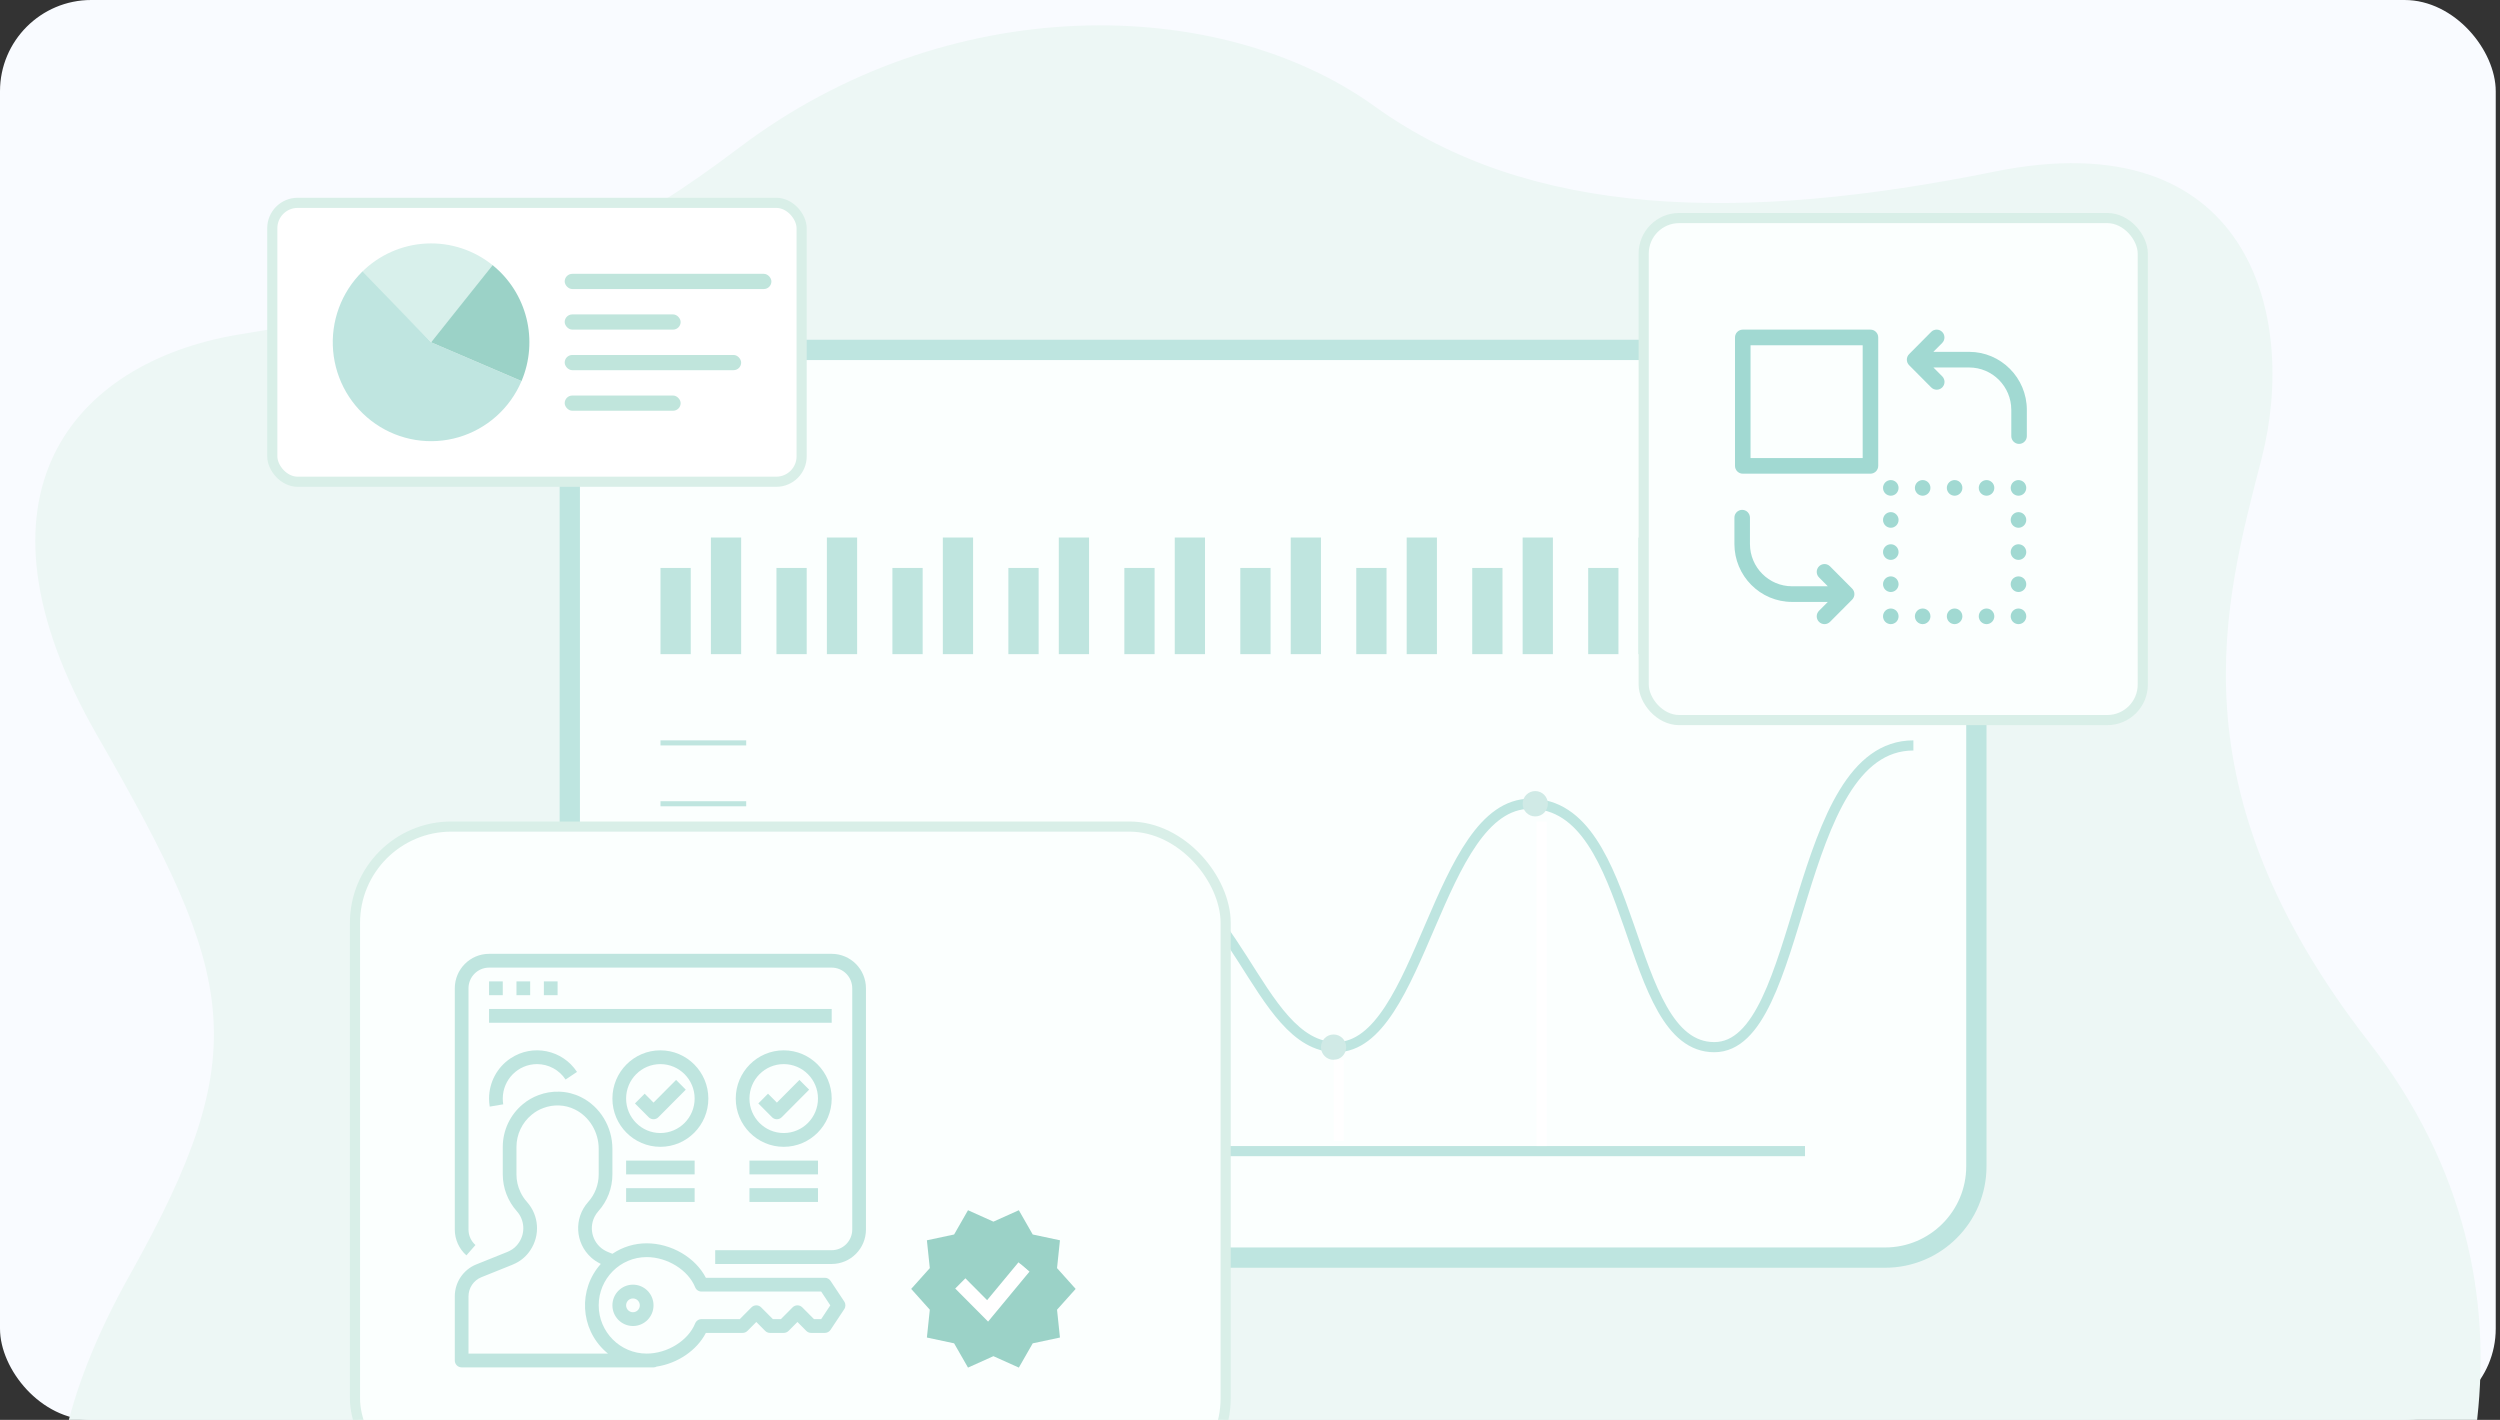 <svg width="493" height="280" viewBox="0 0 493 280" fill="none" xmlns="http://www.w3.org/2000/svg">
<rect x="0" y="0" width="493" height="280" fill="#333333" stroke="none"/>
<g clip-path="url(#clip0)">
<rect width="492.159" height="280" rx="18" fill="#F9FBFF"/>
<path d="M467.055 205.376C505.978 255.503 485.372 309.31 467.055 337.823L40.586 337.42C51.78 341.54 67.665 347.389 41.656 337.823C41.296 337.691 40.94 337.556 40.586 337.42C8.966 325.193 1.175 295.025 25.629 251.365C50.356 207.215 46.693 192.959 19.218 145.131C-8.256 97.303 14.639 71.549 46.693 66.031C78.747 60.512 104.39 60.512 145.602 29.24C186.814 -2.033 240.389 -1.113 271.069 20.962C301.75 43.036 343.419 43.956 393.332 33.839C443.244 23.721 453.318 61.892 445.992 90.404C438.665 118.917 428.133 155.248 467.055 205.376Z" fill="#EDF7F5"/>
<rect x="112.363" y="69" width="277.376" height="179" rx="18" fill="#FBFFFE" stroke="#BEE5E0" stroke-width="4"/>
<line x1="130.248" y1="227" x2="355.945" y2="227" stroke="#BEE5E0" stroke-width="2"/>
<path d="M150.63 217.5C162.064 217.5 173.498 191.5 186.921 191.5C200.343 191.5 211.237 171.5 222.714 171.5C243.594 171.5 247.571 206.5 263.479 206.5C280.381 206.5 283.364 158.5 301.758 158.5C323.134 158.5 320.152 206.5 338.048 206.5C355.945 206.5 353.459 147 377.322 147" stroke="#BEE5E0" stroke-width="2"/>
<rect x="130.248" y="112" width="5.966" height="17" fill="#BFE5DF"/>
<rect x="140.19" y="106" width="5.966" height="23" fill="#BFE5DF"/>
<rect x="153.116" y="112" width="5.966" height="17" fill="#BFE5DF"/>
<rect x="163.059" y="106" width="5.966" height="23" fill="#BFE5DF"/>
<rect x="175.984" y="112" width="5.966" height="17" fill="#BFE5DF"/>
<rect x="185.926" y="106" width="5.966" height="23" fill="#BFE5DF"/>
<rect x="198.852" y="112" width="5.966" height="17" fill="#BFE5DF"/>
<rect x="208.794" y="106" width="5.966" height="23" fill="#BFE5DF"/>
<rect x="221.72" y="112" width="5.966" height="17" fill="#BFE5DF"/>
<rect x="231.662" y="106" width="5.966" height="23" fill="#BFE5DF"/>
<rect x="244.588" y="112" width="5.966" height="17" fill="#BFE5DF"/>
<rect x="254.53" y="106" width="5.966" height="23" fill="#BFE5DF"/>
<rect x="267.456" y="112" width="5.966" height="17" fill="#BFE5DF"/>
<rect x="277.398" y="106" width="5.966" height="23" fill="#BFE5DF"/>
<rect x="290.324" y="112" width="5.966" height="17" fill="#BFE5DF"/>
<rect x="300.266" y="106" width="5.966" height="23" fill="#BFE5DF"/>
<rect x="313.192" y="112" width="5.966" height="17" fill="#BFE5DF"/>
<rect x="323.134" y="106" width="5.966" height="23" fill="#BFE5DF"/>
<rect x="336.06" y="112" width="5.966" height="17" fill="#BFE5DF"/>
<rect x="346.002" y="106" width="5.966" height="23" fill="#BFE5DF"/>
<rect x="358.928" y="112" width="5.966" height="17" fill="#BFE5DF"/>
<rect x="368.87" y="106" width="5.966" height="23" fill="#BFE5DF"/>
<ellipse cx="187.418" cy="191.5" rx="2.486" ry="2.5" fill="#D0EAE6"/>
<ellipse cx="225.2" cy="171.5" rx="2.486" ry="2.5" fill="#D0EAE6"/>
<ellipse cx="262.982" cy="206.5" rx="2.486" ry="2.5" fill="#D0EAE6"/>
<ellipse cx="302.752" cy="158.5" rx="2.486" ry="2.5" fill="#D0EAE6"/>
<rect x="130.248" y="146" width="16.902" height="1" fill="#BFE5DF"/>
<rect x="130.248" y="158" width="16.902" height="1" fill="#BFE5DF"/>
<rect x="130.248" y="170" width="16.902" height="1" fill="#BFE5DF"/>
<rect x="130.248" y="182" width="16.902" height="1" fill="#BFE5DF"/>
<rect x="130.248" y="194" width="16.902" height="1" fill="#BFE5DF"/>
<rect x="130.248" y="206" width="16.902" height="1" fill="#BFE5DF"/>
<rect x="130.248" y="217" width="16.902" height="1" fill="#BFE5DF"/>
<rect x="53.696" y="40" width="104.386" height="55" rx="5" fill="white" stroke="#D9EFE8" stroke-width="2"/>
<path d="M71.3 53.711C74.698 50.293 79.238 48.267 84.038 48.025C88.838 47.782 93.556 49.342 97.278 52.401L85.009 67.5L71.3 53.711Z" fill="#D8F0EB"/>
<path d="M102.843 75.15C101.718 77.803 100.021 80.173 97.875 82.088C95.729 84.002 93.188 85.414 90.434 86.221C87.68 87.028 84.782 87.211 81.95 86.756C79.117 86.3 76.42 85.219 74.054 83.588C71.687 81.958 69.71 79.82 68.264 77.328C66.818 74.837 65.94 72.053 65.693 69.179C65.446 66.305 65.836 63.411 66.836 60.707C67.835 58.002 69.418 55.555 71.472 53.54L85.009 67.5L102.843 75.15Z" fill="#BFE5E0"/>
<path d="M97.152 52.298C100.448 54.961 102.787 58.634 103.815 62.758C104.843 66.882 104.503 71.231 102.846 75.143L85.009 67.5L97.152 52.298Z" fill="#9BD2C7"/>
<rect x="111.357" y="54" width="40.765" height="3" rx="1.5" fill="#C0E5DC"/>
<rect x="111.357" y="62" width="22.868" height="3" rx="1.5" fill="#C0E5DC"/>
<rect x="111.357" y="78" width="22.868" height="3" rx="1.5" fill="#C0E5DC"/>
<rect x="111.357" y="70" width="34.799" height="3" rx="1.5" fill="#C0E5DC"/>
<rect x="324.134" y="43" width="98.42" height="99" rx="7" fill="#FBFFFE" stroke="#D9EFE8" stroke-width="2"/>
<g opacity="0.4">
<path d="M360.881 111.683C360.281 111.079 359.31 111.079 358.71 111.683C358.109 112.287 358.109 113.263 358.71 113.867L360.447 115.615H353.395C348.809 115.615 345.091 111.863 345.091 107.263V102.085C345.091 101.237 344.402 100.543 343.558 100.543C342.715 100.543 342.025 101.237 342.025 102.085V107.263C342.025 113.572 347.123 118.698 353.395 118.698H360.447L358.71 120.446C358.109 121.05 358.109 122.026 358.71 122.63C359.003 122.926 359.399 123.08 359.796 123.08C360.192 123.08 360.575 122.926 360.881 122.63L365.238 118.249C365.838 117.645 365.838 116.668 365.238 116.064L360.881 111.683Z" fill="#18A092"/>
<path d="M368.853 65.003H343.674C342.83 65.003 342.141 65.697 342.141 66.545V91.87C342.141 92.718 342.83 93.412 343.674 93.412H368.853C369.696 93.412 370.386 92.718 370.386 91.87V66.545C370.386 65.697 369.709 65.003 368.853 65.003ZM367.32 90.328H345.207V68.087H367.32V90.328Z" fill="#18A092"/>
<path d="M388.31 69.385H381.258L382.995 67.637C383.596 67.033 383.596 66.057 382.995 65.453C382.395 64.849 381.424 64.849 380.824 65.453L376.48 69.834C375.88 70.438 375.88 71.415 376.48 72.019L380.836 76.4C381.13 76.696 381.526 76.85 381.922 76.85C382.318 76.85 382.702 76.696 383.008 76.4C383.609 75.796 383.609 74.82 383.008 74.216L381.271 72.468H388.323C392.909 72.468 396.626 76.22 396.626 80.82V85.998C396.626 86.846 397.316 87.54 398.159 87.54C399.003 87.54 399.692 86.846 399.692 85.998V80.82C399.692 74.511 394.582 69.385 388.31 69.385Z" fill="#18A092"/>
<path d="M398.044 119.996C397.635 119.996 397.239 120.163 396.958 120.446C396.677 120.729 396.511 121.127 396.511 121.538C396.511 121.937 396.677 122.348 396.958 122.63C397.239 122.913 397.635 123.08 398.044 123.08C398.453 123.08 398.849 122.913 399.13 122.63C399.411 122.348 399.577 121.949 399.577 121.538C399.577 121.127 399.411 120.729 399.13 120.446C398.836 120.163 398.44 119.996 398.044 119.996Z" fill="#18A092"/>
<path d="M391.746 119.996C390.903 119.996 390.213 120.69 390.213 121.538C390.213 122.386 390.903 123.08 391.746 123.08C392.589 123.08 393.279 122.386 393.279 121.538C393.279 120.69 392.589 119.996 391.746 119.996Z" fill="#18A092"/>
<path d="M379.149 119.996C378.306 119.996 377.616 120.69 377.616 121.538C377.616 122.386 378.306 123.08 379.149 123.08C379.992 123.08 380.682 122.386 380.682 121.538C380.682 120.69 380.005 119.996 379.149 119.996Z" fill="#18A092"/>
<path d="M385.448 119.996C384.605 119.996 383.915 120.69 383.915 121.538C383.915 122.386 384.605 123.08 385.448 123.08C386.291 123.08 386.981 122.386 386.981 121.538C386.981 120.69 386.291 119.996 385.448 119.996Z" fill="#18A092"/>
<path d="M372.865 119.996C372.456 119.996 372.06 120.163 371.779 120.446C371.498 120.729 371.332 121.127 371.332 121.538C371.332 121.937 371.498 122.348 371.779 122.63C372.06 122.913 372.456 123.08 372.865 123.08C373.261 123.08 373.67 122.913 373.951 122.63C374.232 122.348 374.398 121.949 374.398 121.538C374.398 121.127 374.232 120.729 373.951 120.446C373.67 120.163 373.261 119.996 372.865 119.996Z" fill="#18A092"/>
<path d="M372.865 113.662C372.022 113.662 371.332 114.355 371.332 115.203C371.332 116.052 372.022 116.745 372.865 116.745C373.708 116.745 374.398 116.052 374.398 115.203C374.398 114.355 373.708 113.662 372.865 113.662Z" fill="#18A092"/>
<path d="M372.865 107.327C372.022 107.327 371.332 108.021 371.332 108.869C371.332 109.717 372.022 110.411 372.865 110.411C373.708 110.411 374.398 109.717 374.398 108.869C374.398 108.021 373.708 107.327 372.865 107.327Z" fill="#18A092"/>
<path d="M372.865 100.992C372.022 100.992 371.332 101.686 371.332 102.534C371.332 103.382 372.022 104.076 372.865 104.076C373.708 104.076 374.398 103.382 374.398 102.534C374.398 101.686 373.708 100.992 372.865 100.992Z" fill="#18A092"/>
<path d="M372.865 94.671C372.456 94.671 372.06 94.838 371.779 95.121C371.498 95.403 371.332 95.802 371.332 96.213C371.332 96.624 371.498 97.022 371.779 97.305C372.06 97.588 372.456 97.755 372.865 97.755C373.261 97.755 373.67 97.588 373.951 97.305C374.232 97.022 374.398 96.624 374.398 96.213C374.398 95.814 374.232 95.403 373.951 95.121C373.657 94.825 373.261 94.671 372.865 94.671Z" fill="#18A092"/>
<path d="M391.746 94.671C390.903 94.671 390.213 95.365 390.213 96.213C390.213 97.061 390.903 97.755 391.746 97.755C392.589 97.755 393.279 97.061 393.279 96.213C393.279 95.365 392.589 94.671 391.746 94.671Z" fill="#18A092"/>
<path d="M385.448 94.671C384.605 94.671 383.915 95.365 383.915 96.213C383.915 97.061 384.605 97.755 385.448 97.755C386.291 97.755 386.981 97.061 386.981 96.213C386.981 95.365 386.291 94.671 385.448 94.671Z" fill="#18A092"/>
<path d="M379.149 94.671C378.306 94.671 377.616 95.365 377.616 96.213C377.616 97.061 378.306 97.755 379.149 97.755C379.992 97.755 380.682 97.061 380.682 96.213C380.682 95.365 380.005 94.671 379.149 94.671Z" fill="#18A092"/>
<path d="M398.044 94.671C397.635 94.671 397.239 94.838 396.958 95.121C396.677 95.403 396.511 95.802 396.511 96.213C396.511 96.624 396.677 97.022 396.958 97.305C397.239 97.588 397.635 97.755 398.044 97.755C398.453 97.755 398.849 97.588 399.13 97.305C399.411 97.022 399.577 96.624 399.577 96.213C399.577 95.814 399.411 95.403 399.13 95.121C398.836 94.838 398.44 94.671 398.044 94.671Z" fill="#18A092"/>
<path d="M398.044 100.992C397.201 100.992 396.511 101.686 396.511 102.534C396.511 103.382 397.201 104.076 398.044 104.076C398.887 104.076 399.577 103.382 399.577 102.534C399.577 101.686 398.887 100.992 398.044 100.992Z" fill="#18A092"/>
<path d="M398.044 113.662C397.201 113.662 396.511 114.355 396.511 115.203C396.511 116.052 397.201 116.745 398.044 116.745C398.887 116.745 399.577 116.052 399.577 115.203C399.577 114.355 398.887 113.662 398.044 113.662Z" fill="#18A092"/>
<path d="M398.044 107.327C397.201 107.327 396.511 108.021 396.511 108.869C396.511 109.717 397.201 110.411 398.044 110.411C398.887 110.411 399.577 109.717 399.577 108.869C399.577 108.021 398.887 107.327 398.044 107.327Z" fill="#18A092"/>
</g>
<rect x="70" y="163" width="171.701" height="131.742" rx="19" fill="#FBFFFE" stroke="#D9EFE8" stroke-width="2"/>
<path d="M91.972 247.559L93.76 245.521C92.888 244.746 92.388 243.633 92.388 242.463V194.892C92.39 192.641 94.204 190.817 96.442 190.814H164.01C166.248 190.817 168.062 192.641 168.064 194.892V242.463C168.062 244.713 166.248 246.537 164.01 246.54H141.037V249.258H164.01C167.74 249.254 170.763 246.214 170.767 242.463V194.892C170.763 191.14 167.74 188.1 164.01 188.096H96.442C92.712 188.1 89.689 191.14 89.685 194.892V242.463C89.686 244.413 90.518 246.269 91.972 247.559Z" fill="#BFE5DF"/>
<path d="M96.442 193.532H99.145V196.251H96.442V193.532Z" fill="#BFE5DF"/>
<path d="M101.848 193.532H104.55V196.251H101.848V193.532Z" fill="#BFE5DF"/>
<path d="M107.253 193.532H109.956V196.251H107.253V193.532Z" fill="#BFE5DF"/>
<path d="M96.442 198.969H164.01V201.688H96.442V198.969Z" fill="#BFE5DF"/>
<path d="M154.55 207.125C149.326 207.125 145.091 211.384 145.091 216.639C145.091 221.893 149.326 226.153 154.55 226.153C159.775 226.153 164.01 221.893 164.01 216.639C164.004 211.387 159.772 207.13 154.55 207.125ZM154.55 223.434C150.819 223.434 147.794 220.392 147.794 216.639C147.794 212.886 150.819 209.843 154.55 209.843C158.282 209.843 161.307 212.886 161.307 216.639C161.303 220.39 158.28 223.43 154.55 223.434Z" fill="#BFE5DF"/>
<path d="M157.649 212.959L153.199 217.434L151.452 215.677L149.541 217.599L152.244 220.318C152.771 220.848 153.627 220.848 154.155 220.318L159.56 214.881L157.649 212.959Z" fill="#BFE5DF"/>
<path d="M147.794 228.871H161.308V231.589H147.794V228.871Z" fill="#BFE5DF"/>
<path d="M147.794 234.308H161.308V237.026H147.794V234.308Z" fill="#BFE5DF"/>
<path d="M130.226 207.125C125.002 207.125 120.767 211.384 120.767 216.639C120.767 221.893 125.002 226.153 130.226 226.153C135.451 226.153 139.686 221.893 139.686 216.639C139.68 211.387 135.448 207.13 130.226 207.125ZM130.226 223.434C126.495 223.434 123.469 220.392 123.469 216.639C123.469 212.886 126.495 209.843 130.226 209.843C133.958 209.843 136.983 212.886 136.983 216.639C136.979 220.39 133.956 223.43 130.226 223.434Z" fill="#BFE5DF"/>
<path d="M133.324 212.959L128.875 217.434L127.127 215.677L125.216 217.599L127.919 220.318C128.447 220.848 129.302 220.848 129.83 220.318L135.236 214.881L133.324 212.959Z" fill="#BFE5DF"/>
<path d="M123.469 228.871H136.983V231.589H123.469V228.871Z" fill="#BFE5DF"/>
<path d="M123.469 234.308H136.983V237.026H123.469V234.308Z" fill="#BFE5DF"/>
<path d="M105.901 209.842C108.168 209.842 110.283 210.985 111.533 212.886L113.784 211.381C110.898 207.002 105.029 205.805 100.675 208.708C98.031 210.47 96.442 213.448 96.442 216.638C96.442 217.169 96.486 217.699 96.573 218.223L99.238 217.773C99.176 217.398 99.145 217.018 99.145 216.638C99.149 212.887 102.172 209.847 105.901 209.842Z" fill="#BFE5DF"/>
<path d="M91.036 269.646H128.875C129.092 269.646 129.305 269.593 129.498 269.492C133.634 268.857 137.422 266.293 139.197 262.85H146.442C146.801 262.85 147.145 262.707 147.398 262.452L149.145 260.694L150.892 262.452C151.146 262.707 151.489 262.85 151.848 262.85H154.55C154.909 262.85 155.253 262.707 155.506 262.452L157.253 260.694L159 262.452C159.254 262.707 159.597 262.85 159.956 262.85H162.659C163.111 262.85 163.532 262.623 163.783 262.245L166.486 258.167C166.788 257.711 166.788 257.116 166.486 256.659L163.783 252.582C163.532 252.204 163.111 251.977 162.659 251.977H139.197C137.141 247.991 132.39 245.181 127.523 245.181C125.118 245.178 122.767 245.897 120.77 247.245L119.846 246.875C119.719 246.825 119.594 246.768 119.474 246.702C119.463 246.696 119.452 246.691 119.441 246.685C116.983 245.429 116.004 242.406 117.254 239.935C117.45 239.547 117.696 239.186 117.985 238.861C119.777 236.868 120.768 234.276 120.766 231.589V226.547C120.766 222.207 118.326 218.201 114.554 216.344C113.228 215.684 111.775 215.321 110.296 215.279C108.896 215.231 107.5 215.463 106.189 215.961C105.073 216.37 104.035 216.97 103.123 217.736C100.612 219.802 99.153 222.89 99.145 226.152V231.589C99.15 234.276 100.141 236.866 101.928 238.863C103.454 240.579 103.624 243.119 102.34 245.025C102.334 245.033 102.329 245.042 102.323 245.05C101.867 245.752 101.23 246.316 100.479 246.68C100.465 246.687 100.45 246.695 100.436 246.702C100.316 246.768 100.192 246.825 100.064 246.875L100.048 246.882L93.922 249.343C91.357 250.377 89.677 252.88 89.685 255.66V268.286C89.685 269.037 90.29 269.646 91.036 269.646ZM127.523 247.899C131.607 247.899 135.716 250.456 137.082 253.845C137.288 254.359 137.784 254.695 138.334 254.695H161.936L163.737 257.413L161.936 260.131H160.516L158.209 257.811C157.681 257.28 156.826 257.28 156.298 257.811L153.991 260.131H152.407L150.101 257.811C149.573 257.28 148.717 257.28 148.189 257.811L145.883 260.131H138.334C137.784 260.131 137.288 260.468 137.082 260.981C135.716 264.371 131.607 266.927 127.523 266.927C122.299 266.927 118.064 262.668 118.064 257.413C118.064 252.159 122.299 247.899 127.523 247.899ZM92.388 255.66C92.383 253.991 93.39 252.488 94.93 251.866L101.044 249.409C101.267 249.322 101.485 249.221 101.696 249.107C102.866 248.527 103.861 247.643 104.579 246.547C106.559 243.605 106.293 239.685 103.933 237.041C103.408 236.458 102.972 235.801 102.639 235.091C102.637 235.085 102.634 235.08 102.632 235.075C102.11 233.988 101.842 232.796 101.847 231.589V226.152C101.855 223.708 102.949 221.394 104.829 219.845C104.838 219.838 104.846 219.831 104.854 219.824C105.533 219.255 106.305 218.809 107.136 218.507C108.117 218.133 109.162 217.96 110.211 217.996C111.305 218.027 112.379 218.295 113.36 218.783C116.218 220.19 118.064 223.237 118.064 226.547V231.589C118.065 233.602 117.323 235.544 115.982 237.037C113.141 240.215 113.399 245.108 116.56 247.965C117.058 248.416 117.613 248.799 118.21 249.105C118.301 249.154 118.392 249.198 118.482 249.241C113.994 254.251 114.393 261.971 119.374 266.485C119.542 266.637 119.714 266.785 119.891 266.927H92.388V255.66Z" fill="#BFE5DF"/>
<path d="M124.821 261.491C127.06 261.491 128.875 259.665 128.875 257.413C128.875 255.161 127.06 253.336 124.821 253.336C122.582 253.336 120.767 255.161 120.767 257.413C120.769 259.664 122.583 261.488 124.821 261.491ZM124.821 256.054C125.567 256.054 126.172 256.663 126.172 257.413C126.172 258.164 125.567 258.773 124.821 258.773C124.074 258.773 123.469 258.164 123.469 257.413C123.47 256.663 124.075 256.055 124.821 256.054Z" fill="#BFE5DF"/>
<path d="M212.119 254.173L208.447 250.073L209.022 244.585L203.653 243.442L200.915 238.657L195.902 240.91L190.89 238.657L188.151 243.442L182.783 244.585L183.358 250.073L179.686 254.173L183.358 258.273L182.783 263.762L188.151 264.905L190.89 269.69L195.902 267.437L200.915 269.69L203.653 264.905L209.022 263.762L208.447 258.273L212.119 254.173ZM202.701 250.602L194.561 259.774L188.904 254.085L190.25 252.732L194.482 256.989L201.281 249.328L202.701 250.602Z" fill="#9BD2C7"/>
<path fill-rule="evenodd" clip-rule="evenodd" d="M203.02 250.757L194.85 260.618L188.37 254.1L190.376 252.082L194.659 256.39L200.84 248.93L203.02 250.757Z" fill="white"/>
<line x1="304" y1="226" x2="304" y2="162" stroke="white" stroke-width="2"/>
<line x1="264" y1="225" x2="264" y2="209" stroke="white" stroke-width="2"/>
</g>
<defs>
<clipPath id="clip0">
<rect width="492.159" height="280" fill="white"/>
</clipPath>
</defs>
</svg>
